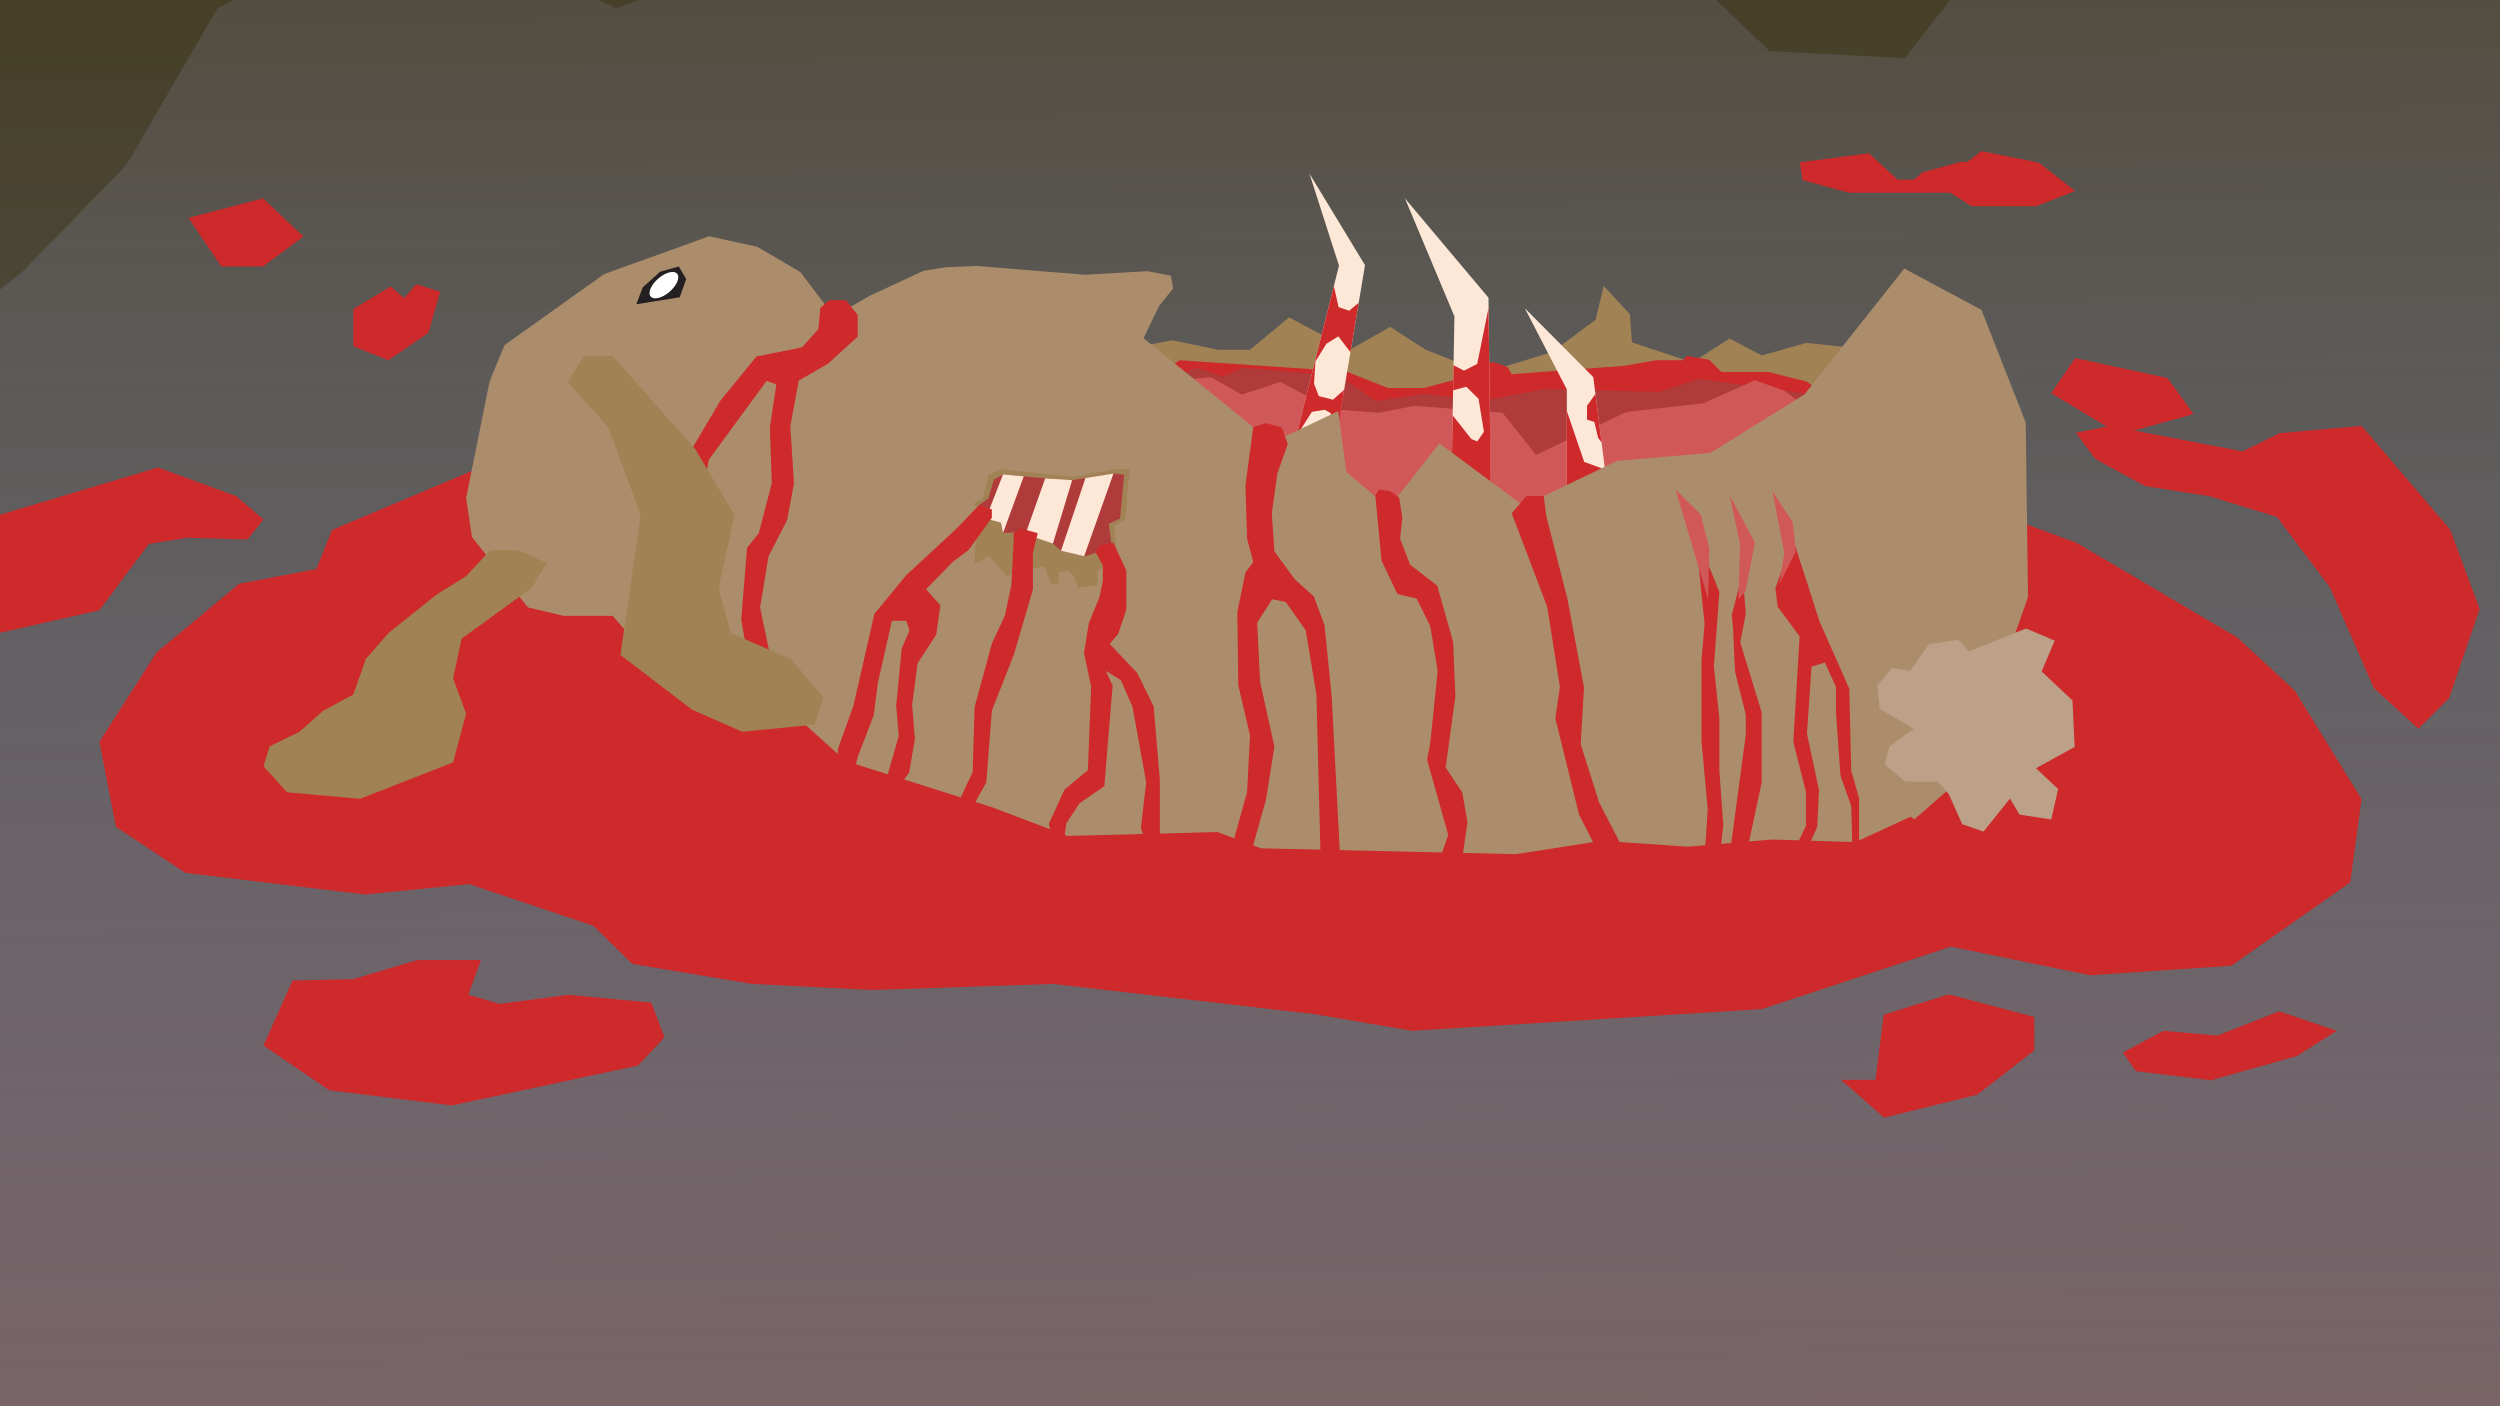 <?xml version="1.0" encoding="utf-8"?>
<!-- Generator: Adobe Illustrator 19.0.0, SVG Export Plug-In . SVG Version: 6.00 Build 0)  -->
<svg version="1.1" id="Layer_1" xmlns="http://www.w3.org/2000/svg" xmlns:xlink="http://www.w3.org/1999/xlink" x="0px" y="0px"
	 viewBox="0 0 1920 1080" enable-background="new 0 0 1920 1080" xml:space="preserve">
<rect x="0" y="0" width="1920" height="1080" fill="#333333" stroke="none"/>
<g id="dead_cave">
	<polygon id="XMLID_843_" fill="#634631" points="0,1072.052 1920,855.274 1920,0 0,0 	"/>
	<polygon id="XMLID_760_" fill="#7D6363" points="0,1080 1920,1080 1920,0 1497.556,0 1463,44.704 1359,39.231 1317.948,0 
		490.518,0 473,6.393 459.569,0 179.937,0 167,6.393 97,126.803 17,208.901 0,222.435 	"/>
	
		<linearGradient id="XMLID_2_" gradientUnits="userSpaceOnUse" x1="956.863" y1="1066.017" x2="963.804" y2="-97.821" gradientTransform="matrix(1 0 0 -1 0 1080)">
		<stop  offset="0" style="stop-color:#2A3A1F;stop-opacity:0.5"/>
		<stop  offset="1" style="stop-color:#2484C6;stop-opacity:0"/>
	</linearGradient>
	<rect id="XMLID_759_" fill="url(#XMLID_2_)" width="1920" height="1080"/>
</g>
<g id="hare_x5F_dead">
	<polygon id="XMLID_845_" fill="#CE292B" points="1084.333,791.667 1010.333,779 809,755.667 669.667,760.333 577.667,755.667 
		485.667,740.333 455.667,711 360.333,679 280.333,687 142.333,670.333 89,635 76.333,569.667 120.333,501 183.667,448.333 243,437 
		255,407 481,311.667 1526.333,391.667 1595,417 1718.333,489.667 1762.333,530.333 1813.667,613.667 1805,677.667 
		1713.667,741.667 1605,749 1498.333,727 1353,775 	"/>
	<polygon id="XMLID_878_" fill="#A18254" points="861.333,268.667 900.333,261.333 935.667,268.667 960,268.667 990,243.667 
		1036.667,268.667 1067.667,251 1095,268.667 1140,286.333 1192,270.333 1225.333,245.667 1231.667,219.667 1251.75,241.333 
		1253.333,263 1299.75,278.333 1328.25,260 1353,273 1387.333,263.333 1427.75,267.667 1225.667,460.375 843.333,321.333 	"/>
	<polygon id="XMLID_879_" fill="#CE292B" points="885.333,290.333 906,276.667 1034,285.333 1066,298 1093.333,298 
		1122.667,290.333 1135.542,278.333 1148,278.333 1158,282 1161,287.333 1247,281 1272,276.667 1292.333,276.667 1295.667,273.333 
		1312.75,276.333 1322,285.667 1358,285.667 1387.333,293 1401,302.333 1231,409 907,381 	"/>
	<polygon id="XMLID_875_" fill="#B03B3B" points="900,289.333 919.333,282.333 938.667,289.333 955,282.333 1029.75,289.333 
		1056.25,308 1094.667,302.333 1137,308 1187,298.667 1274,301 1305,291 1399.333,304 1206.375,427.167 900,351.708 	"/>
	<polygon id="XMLID_880_" fill="#D15858" points="907,292 930,289.667 953.667,303 983.333,293.333 1023,314.333 1059,317 
		1086.667,311.667 1154,317 1179.667,349.333 1249.333,316.333 1308.333,309.667 1347.75,292 1370.125,299.975 1387.667,313 
		1149.667,452.667 912.352,354.75 	"/>
	<polygon id="XMLID_882_" fill="#FDE7D7" points="992.667,346.333 1028.333,204 1005.667,133.333 1048.333,203.667 1020.5,369.667 	
		"/>
	<polygon id="XMLID_883_" fill="#FDE7D7" points="1114.667,374.333 1117,243 1079,152.333 1143.167,228.667 1145,397.667 	"/>
	<polygon id="XMLID_884_" fill="#FDE7D7" points="1203.333,389.333 1203.333,299.105 1171,236.667 1223.667,289.667 
		1237.333,397.667 	"/>
	<polygon id="XMLID_881_" fill="#CE292B" points="1218.833,311.667 1225.29,302.495 1230.039,340.021 1227.333,336.167 
		1224.436,324 1218.833,322.333 	"/>
	<polygon id="XMLID_886_" fill="#CE292B" points="1203.333,315.667 1203.333,382.75 1232.5,367.667 1230.039,359.631 
		1216.667,354.75 	"/>
	<polygon id="XMLID_887_" fill="#CE292B" points="1115.015,354.75 1115.65,319.007 1130,337.167 1134.5,339 1139.667,331.667 
		1135.542,306.333 1126.167,297 1115.992,299.757 1116.334,280.497 1124.333,284.667 1134.5,279.5 1143.167,236.667 1145,381 	"/>
	<polygon id="XMLID_888_" fill="#CE292B" points="995.381,335.5 1024.407,219.667 1028,235.833 1036.167,238.667 1043.5,232.493 
		1037.131,270.48 1027.833,258.333 1018.667,264 1010.25,277.583 1009.167,294.667 1012.833,304.167 1023.667,307 1032.278,299.421 
		1027,333.5 1021.833,317.167 1017.333,314.667 1007.5,316.333 	"/>
	<polygon id="XMLID_844_" fill="#CE292B" points="1440.333,829.333 1446.667,779.333 1496.667,763.667 1562.333,781 
		1562.333,806.667 1518.667,840.667 1447,858.333 1414,829.333 	"/>
	<polygon id="XMLID_848_" fill="#CE292B" points="1640.333,822.667 1630.333,808.333 1661.667,791.667 1703,795.333 
		1750.333,776.667 1794.667,791.667 1764,811 1698,829.667 	"/>
	<polygon id="XMLID_849_" fill="#CE292B" points="1857.333,559.667 1823,528.333 1789.333,451 1748.667,397 1696.333,381 
		1647.333,373.333 1609,352.333 1594.333,332.333 1618,327.667 1575.333,302 1593.667,275 1664.667,290.333 1684.667,318 
		1639,330.667 1722.333,346.667 1750.667,332.667 1813.667,327 1881.667,406.667 1904.333,467.667 1881,536.026 	"/>
	<polygon id="XMLID_851_" fill="#CE292B" points="1514,158.333 1498,148 1420,148 1384.333,138.333 1382.333,124.667 
		1435.333,117.667 1457.333,138 1470,138 1476.333,132.333 1506,124.333 1511,124.333 1521.667,116 1566,125 1593.667,146.667 
		1564,158.333 	"/>
	<polygon id="XMLID_850_" fill="#CE292B" points="298.333,276.667 329,255.667 338,224 319.667,218.333 310.333,229 300,220 
		271.333,237.333 271.333,266 	"/>
	<polygon id="XMLID_853_" fill="#CE292B" points="202,204.667 233,181.667 202,152.333 144.667,167.333 170,204.667 	"/>
	<polygon id="XMLID_852_" fill="#CE292B" points="0,395.333 121.333,359 181.333,381 202.333,399 190,414.333 144,413 
		114.333,417.667 76.333,468.667 0,486 	"/>
	<polygon id="XMLID_855_" fill="#CE292B" points="490,818.333 510.333,796.667 500.167,770 436.333,764 383.667,771 359.667,764 
		369.333,737.333 320.333,737.333 271.333,752 224.667,753 202.333,803 253,837.333 347,849 	"/>
	<polygon id="XMLID_854_" fill="#AC8D6B" points="935,639 820,642 762,620 649.5,584.5 619.5,557.5 502.5,509.5 470.5,473 433,473 
		405.5,466.5 362.5,412.5 358,382.5 376,293 387.5,265 464,210.5 544.5,181.5 581.5,189.5 614.75,209 640.5,243 668.25,227 
		709.25,208 726.5,205.25 749.75,204.25 833.25,211 881.25,208.25 899.25,211.75 901,221.5 890,235.25 878.25,259.75 977,339.75 
		1027.75,315.75 1034,362.5 1066.5,390 1105.5,340.5 1170,388.5 1241.75,354 1313.75,347.75 1385.75,303 1462.5,206.25 1521.75,238 
		1555.75,324.5 1557.5,458.5 1509.75,594.75 1470.25,629.25 1467.25,627.25 1425,646.75 1361,644.75 1296.25,650.25 1230,645.75 
		1164.25,656 968.5,651.5 	"/>
	<polygon id="XMLID_857_" fill="#BCA087" points="1543.667,613.333 1523.333,638.667 1507,633 1496.667,610 1488.333,600.333 
		1463.333,600.333 1447.333,587 1451,573.333 1469.667,559.667 1443.667,544.333 1441.667,526.333 1453,513 1467,515.333 
		1481.333,494.667 1504,491.333 1512,500.333 1556,482.667 1578,492 1568,515.667 1591.667,538 1593.333,573.667 1563.667,590 
		1580.667,606 1575.333,629.333 1551,625.667 	"/>
	<polygon id="XMLID_856_" fill="#241F20" points="488.667,233.667 493.667,220.667 507,208.667 521.333,204.667 527,214.333 
		522,228.333 	"/>
	
		<ellipse id="XMLID_858_" transform="matrix(-0.655 -0.756 0.756 -0.655 678.201 748.027)" fill="#FFFFFF" cx="509.907" cy="219.151" rx="6.68" ry="13.404"/>
	<polygon id="XMLID_859_" fill="#A18254" points="748.5,433.167 750.667,389.5 747,387.333 755,382.167 759.333,364.5 
		768.5,360.333 824.167,366.333 855.5,360.333 867.5,360.333 864,399.167 855.5,403.833 858,426.333 842.667,439 842.833,449.5 
		827.833,451.333 825.667,444.333 821,438.333 813.667,439.333 812.5,448.5 807.25,448.5 802.167,435 782.333,438.833 773.5,442.5 
		759.5,426.833 	"/>
	<polygon id="XMLID_861_" fill="#B03B3B" points="752,387.833 759,382.833 763.333,368.333 770.333,364.333 820.833,369.167 
		855.167,363.667 863.333,364.5 860.167,398.333 851.5,402.333 854,420.5 833.5,427.167 814.833,423 802.333,411.667 
		784.833,408.667 770.333,409.333 768.667,401.333 757.5,395.417 	"/>
	<polygon id="XMLID_862_" fill="#FDE7D7" points="757.125,398.25 770.333,364.333 786.252,365.857 770.333,409.333 768.667,401.333 
			"/>
	<polygon id="XMLID_860_" fill="#FDE7D7" points="802.708,367.432 787.5,410.333 808.658,417.401 823.433,368.75 	"/>
	<polygon id="XMLID_863_" fill="#FDE7D7" points="814.833,423 833.643,367.115 855.167,363.667 832.625,427.167 	"/>
	<polygon id="XMLID_864_" fill="#CE292B" points="630,236.5 636.75,230.5 649.75,230.5 658.75,242 658.75,258.5 636,279.25 
		613.5,292.25 607,327 609.75,371.5 604.5,399.5 590.25,427.167 583.75,466.5 606,573.25 585.75,569 569.25,476 573.75,420.667 
		582.75,409.5 592.75,371 591.25,328.25 596.25,295.25 588.75,292.5 544.25,353.25 533.75,417.25 531.5,344.5 553.25,307.75 
		581,273.75 616,266.75 628.5,252.75 	"/>
	<polygon id="XMLID_865_" fill="#CE292B" points="643.5,590.5 643.5,575.25 655.5,541.75 671.5,471.5 695.75,442 734.75,405.833 
		752,387.833 761.75,391.25 761.75,397.669 743.75,422.5 731.75,431.5 711.25,452.5 722.25,465 719,487.5 704.75,509.25 
		700.5,541.25 702.625,567.5 698.25,593.25 685.5,611.25 678.75,605.25 690.25,565.25 688.25,542 692.5,498 698.5,484.25 
		696,476.75 685,476.75 674.25,524.25 671,549.25 658.75,581.25 654.5,599 	"/>
	<polygon id="XMLID_866_" fill="#CE292B" points="735.5,617.5 747,593 748.5,543 761.75,494.25 771.75,472.75 776.75,449.25 
		778.5,415.25 778.5,409.5 783.75,405.833 797,409.5 793.25,424.25 793.25,452.75 778.75,502.5 761.75,545.75 757.5,600.75 
		745.5,622.5 	"/>
	<polygon id="XMLID_867_" fill="#CE292B" points="808.75,645.25 805.5,632.75 817.5,606.5 835.5,591.5 838,527.25 832.5,501.5 
		836.25,478.5 844.5,458.25 847,446.25 847,434.25 841.25,423.75 844.75,418.75 855,416.75 865,438 865,468.25 858.833,486.75 
		852.25,494.5 873.5,517 886,542.5 890.75,598.75 890.75,650 880.25,650 876.25,635.5 880.25,600.75 869.75,542.75 860.75,522.25 
		849.25,515.25 854.5,526.5 848.125,603.75 829,617 819,632.25 816.5,650 	"/>
	<polygon id="XMLID_869_" fill="#CE292B" points="945,654 957.75,608.5 960,564.75 951,526.25 950.25,470 956.5,439.75 962.5,431.5 
		957.75,413.75 956.5,372.75 962.5,328.003 972.25,325 984.25,328.25 989,341 981,363.667 976.75,394.25 978.75,423.5 994.5,445 
		1009,458 1017.25,480.25 1022.75,535 1029.75,669 1014.5,670.25 1011,533.375 1002.75,484 987.375,462.25 977,460.25 965.5,478.25 
		967.75,523.5 978.75,573.5 972.25,614.25 960,657.75 	"/>
	<polygon id="XMLID_870_" fill="#CE292B" points="1104.25,664.25 1112.25,641.25 1096,583.5 1098.5,570 1104.125,515.5 1098.5,481 
		1088,459.75 1073.25,456.25 1061,430.5 1056.25,380.5 1059.25,376 1067.5,377.25 1074.5,382 1077,397.75 1075.25,413.75 
		1083,433.75 1103.75,449.75 1116,493 1117.75,534.75 1110.25,589.5 1123,608.5 1127,631.5 1122.25,664.25 	"/>
	<path id="XMLID_868_" fill="#CE292B" d="M1228,656c0-0.75-15.25-30.25-15.25-30.25l-18.25-74.083l3.5-24.167l-9.75-61.5
		L1161,394.25l11.25-13.25h13.348l1.902,15.25l16.25,63.5L1216.5,528l-2.5,43.5l14,44.5l23.75,46L1228,656z"/>
	<polygon id="XMLID_871_" fill="#CE292B" points="1309,660.5 1311.5,621.5 1306.75,569 1306.75,507 1309.125,479.25 1302,409 
		1320.5,454.75 1316.25,512 1320.5,551.667 1320.5,592.25 1323.5,634 1319.75,666.5 	"/>
	<polygon id="XMLID_872_" fill="#CE292B" points="1328.25,657.75 1340.75,564.25 1340.75,548.75 1332.5,515.75 1331,482.667 
		1330,472.5 1338.25,440.25 1340.75,471.5 1336.5,493.25 1353,547.25 1353,600.75 1340.625,658.75 	"/>
	<polygon id="XMLID_873_" fill="#CE292B" points="1377.25,654.5 1387,634.25 1387,608.25 1377.25,569.75 1382.125,488.75 
		1365.25,466 1363.5,451.75 1377,414 1397.5,477.5 1420.25,529 1421.75,592 1427.75,613 1427.75,658.75 1422.75,656 1421.75,619 
		1413.5,595.75 1410,547 1410,527.5 1401.5,508.75 1391.25,512 1387.75,563.5 1397,606.75 1395.625,635.25 1386,656 	"/>
	<polygon id="XMLID_874_" fill="#D15858" points="1311.875,460.375 1286.75,375.875 1306.125,395.125 1312.75,421 	"/>
	<polygon id="XMLID_876_" fill="#D15858" points="1335.125,460.375 1336.375,418.125 1328.25,380 1347.75,416.75 1340.625,453.875 	
		"/>
	<polygon id="XMLID_877_" fill="#D15858" points="1366.5,448.5 1370.375,424.875 1361.125,377 1376.875,401.25 1379.125,423.625 	
		"/>
	<polygon id="XMLID_889_" fill="#A18254" points="436,293.5 448.5,273.333 470.5,273.333 534,345 564,395.417 552,451.333 561,486 
		608,506.5 632.5,536.026 625.5,556.5 570,562 531.5,545 476.5,503 492,395.417 467,328 	"/>
	<polygon id="XMLID_890_" fill="#A18254" points="420,432.5 408.5,451.333 354.5,490.5 348,521 358,548 348,585.5 276.5,613.5 
		220.5,608.5 202.333,588.5 207,573.25 230,562 248,546 271.333,533.375 281,506 298.5,486 335.5,456.5 358,442.5 376.5,422.5 
		398,422.5 	"/>
</g>
</svg>
